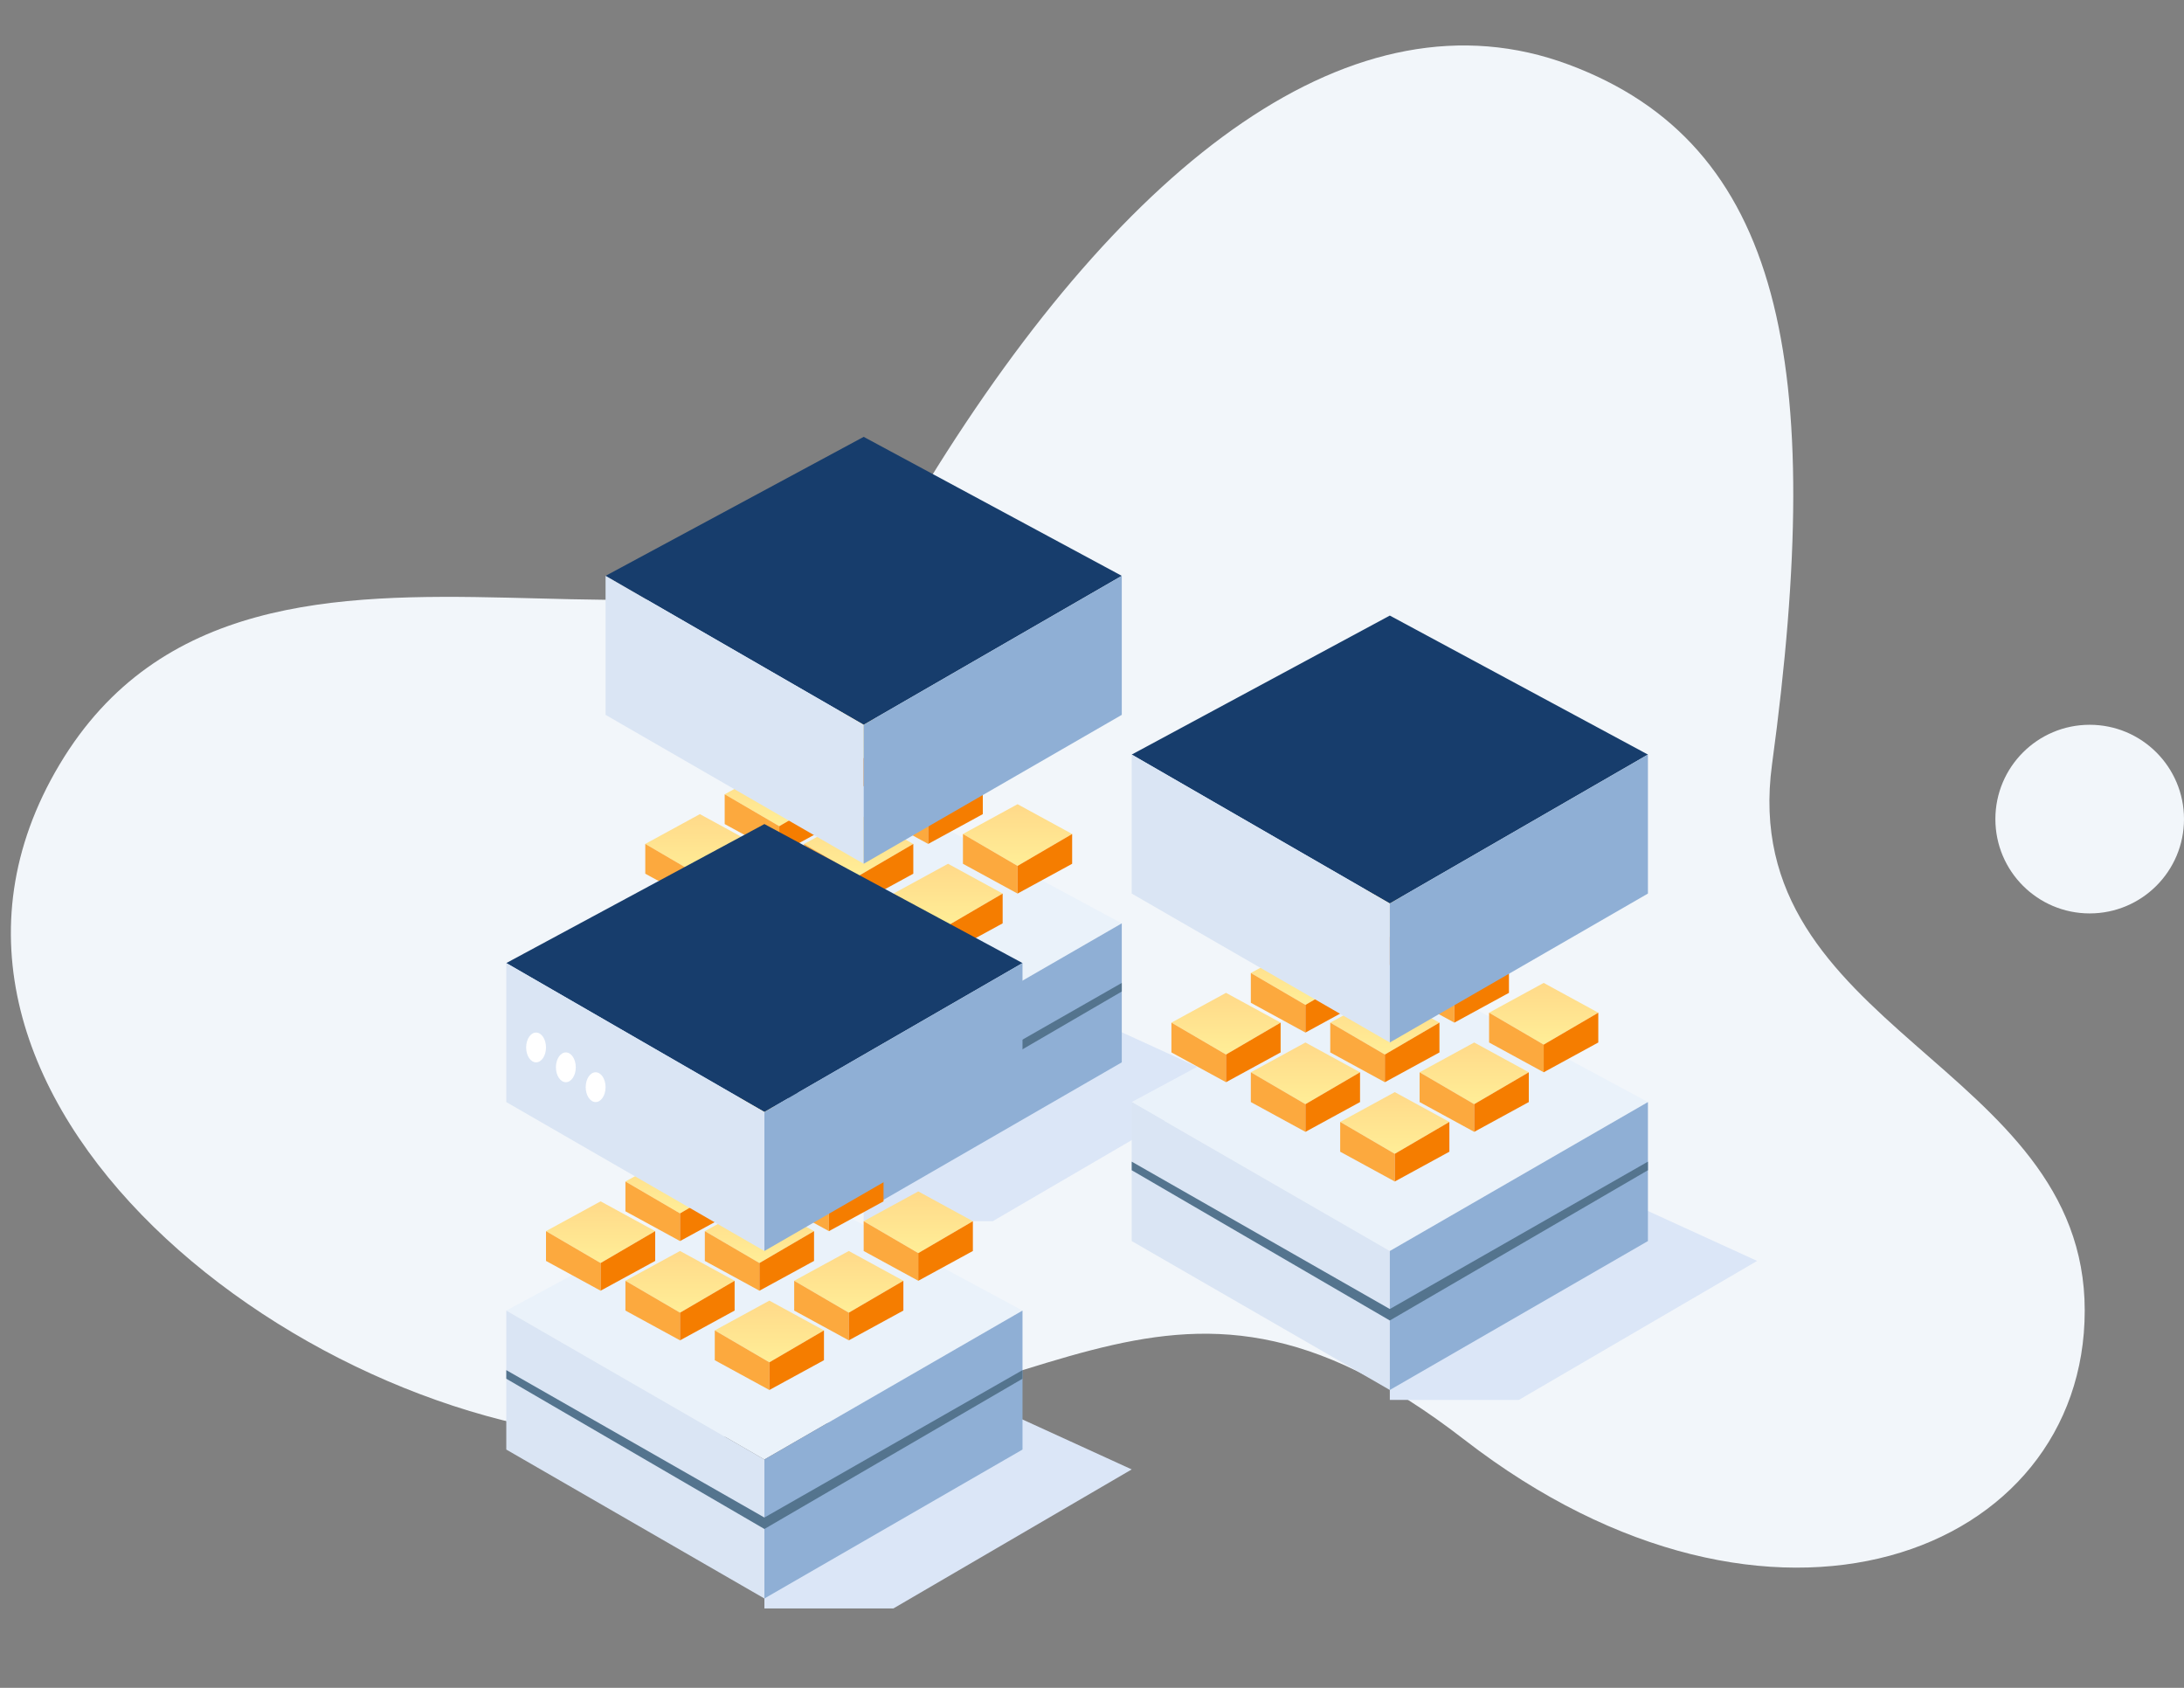 <?xml version="1.0" encoding="UTF-8"?>
<svg width="220px" height="170px" viewBox="0 0 220 170" version="1.1" xmlns="http://www.w3.org/2000/svg" xmlns:xlink="http://www.w3.org/1999/xlink">
    <rect x="0" y="0" width="220" height="170" fill="#808080" stroke="none"/>
    <defs>
        <linearGradient x1="50%" y1="0%" x2="50%" y2="100%" id="linearGradient-1">
            <stop stop-color="#FFD989" offset="0%"></stop>
            <stop stop-color="#FFEE97" offset="100%"></stop>
        </linearGradient>
    </defs>
<path d="M158,6.5 C179.5,14.5 184,36.5 178.5,77 C174.875,103.694 210,107.176 210,132 C210,156.5 178.5,169 147.5,145 C116.5,121 105.548,145 65.5,145 C31.428,145 -14,110.5 6,77 C26,43.5 77.044,75.19 93.5,48.5 C113.5,16.062 136.5,-1.5 158,6.5 Z" fill="#F2F6FA"></path>
<circle fill="#F2F6FA" cx="210.5" cy="82.5" r="9.5"></circle>
<polygon fill="#DBE6F7" fill-rule="nonzero" points="87 123 100 123 124 109 106.5 101 87 117"></polygon>
<polygon fill="#EAF2FA" fill-rule="nonzero" points="61 93 87 79 113 93 87 108"></polygon>
<polygon fill="#DAE5F4" fill-rule="nonzero" points="61 93 61 107 87 122 87 108"></polygon>
<polygon fill="#8FAFD5" fill-rule="nonzero" transform="translate(100, 107.5) scale(-1, 1) translate(-100, -107.5) " points="87 93 87 107 113 122 113 108"></polygon>
<polygon fill="#54748E" fill-rule="nonzero" points="113 99 113 99.866 87 115 61 99.866 61 99 87 113.846"></polygon>
<polygon fill="url(#linearGradient-1)" fill-rule="nonzero" points="80 74 85.5 71 91 74 85.5 77.214"></polygon>
<polygon fill="#FCA93E" fill-rule="nonzero" points="80 74 80 77 85.5 80 85.5 77.214"></polygon>
<polygon fill="#F57D00" fill-rule="nonzero" transform="translate(88.25, 77) scale(-1, 1) translate(-88.25, -77) " points="85.5 74 85.5 77 91 80 91 77.214"></polygon>
<polygon fill="url(#linearGradient-1)" fill-rule="nonzero" points="73 80 78.5 77 84 80 78.5 83.214"></polygon>
<polygon fill="#FCA93E" fill-rule="nonzero" points="73 80 73 83 78.5 86 78.5 83.214"></polygon>
<polygon fill="#F57D00" fill-rule="nonzero" transform="translate(81.25, 83) scale(-1, 1) translate(-81.25, -83) " points="78.5 80 78.5 83 84 86 84 83.214"></polygon>
<polygon fill="url(#linearGradient-1)" fill-rule="nonzero" points="65 85 70.5 82 76 85 70.5 88.214"></polygon>
<polygon fill="#FCA93E" fill-rule="nonzero" points="65 85 65 88 70.5 91 70.5 88.214"></polygon>
<polygon fill="#F57D00" fill-rule="nonzero" transform="translate(73.25, 88) scale(-1, 1) translate(-73.25, -88) " points="70.5 85 70.5 88 76 91 76 88.214"></polygon>
<polygon fill="url(#linearGradient-1)" fill-rule="nonzero" points="88 79 93.5 76 99 79 93.5 82.214"></polygon>
<polygon fill="#FCA93E" fill-rule="nonzero" points="88 79 88 82 93.5 85 93.5 82.214"></polygon>
<polygon fill="#F57D00" fill-rule="nonzero" transform="translate(96.25, 82) scale(-1, 1) translate(-96.25, -82) " points="93.5 79 93.5 82 99 85 99 82.214"></polygon>
<polygon fill="url(#linearGradient-1)" fill-rule="nonzero" points="81 85 86.5 82 92 85 86.5 88.214"></polygon>
<polygon fill="#FCA93E" fill-rule="nonzero" points="81 85 81 88 86.5 91 86.5 88.214"></polygon>
<polygon fill="#F57D00" fill-rule="nonzero" transform="translate(89.25, 88) scale(-1, 1) translate(-89.25, -88) " points="86.5 85 86.5 88 92 91 92 88.214"></polygon>
<polygon fill="url(#linearGradient-1)" fill-rule="nonzero" points="73 90 78.5 87 84 90 78.5 93.214"></polygon>
<polygon fill="#FCA93E" fill-rule="nonzero" points="73 90 73 93 78.5 96 78.5 93.214"></polygon>
<polygon fill="#F57D00" fill-rule="nonzero" transform="translate(81.25, 93) scale(-1, 1) translate(-81.25, -93) " points="78.5 90 78.5 93 84 96 84 93.214"></polygon>
<polygon fill="url(#linearGradient-1)" fill-rule="nonzero" points="97 84 102.5 81 108 84 102.5 87.214"></polygon>
<polygon fill="#FCA93E" fill-rule="nonzero" points="97 84 97 87 102.5 90 102.5 87.214"></polygon>
<polygon fill="#F57D00" fill-rule="nonzero" transform="translate(105.25, 87) scale(-1, 1) translate(-105.25, -87) " points="102.5 84 102.5 87 108 90 108 87.214"></polygon>
<polygon fill="url(#linearGradient-1)" fill-rule="nonzero" points="90 90 95.5 87 101 90 95.5 93.214"></polygon>
<polygon fill="#FCA93E" fill-rule="nonzero" points="90 90 90 93 95.5 96 95.5 93.214"></polygon>
<polygon fill="#F57D00" fill-rule="nonzero" transform="translate(98.25, 93) scale(-1, 1) translate(-98.25, -93) " points="95.5 90 95.5 93 101 96 101 93.214"></polygon>
<polygon fill="url(#linearGradient-1)" fill-rule="nonzero" points="82 95 87.5 92 93 95 87.5 98.214"></polygon>
<polygon fill="#FCA93E" fill-rule="nonzero" points="82 95 82 98 87.5 101 87.5 98.214"></polygon>
<polygon fill="#F57D00" fill-rule="nonzero" transform="translate(90.25, 98) scale(-1, 1) translate(-90.25, -98) " points="87.5 95 87.5 98 93 101 93 98.214"></polygon>
<polygon fill="#173D6C" fill-rule="nonzero" points="61 58 87 44 113 58 87 73"></polygon>
<polygon fill="#DAE5F4" fill-rule="nonzero" points="61 58 61 72 87 87 87 73"></polygon>
<polygon fill="#8FAFD5" fill-rule="nonzero" transform="translate(100, 72.5) scale(-1, 1) translate(-100, -72.5) " points="87 58 87 72 113 87 113 73"></polygon>
<polygon fill="#DBE6F7" fill-rule="nonzero" points="77 162 90 162 114 148 96.5 140 77 156"></polygon>
<polygon fill="#EAF2FA" fill-rule="nonzero" points="51 132 77 118 103 132 77 147"></polygon>
<polygon fill="#DAE5F4" fill-rule="nonzero" points="51 132 51 146 77 161 77 147"></polygon>
<polygon fill="#8FAFD5" fill-rule="nonzero" transform="translate(90, 146.5) scale(-1, 1) translate(-90, -146.5) " points="77 132 77 146 103 161 103 147"></polygon>
<polygon fill="#54748E" fill-rule="nonzero" points="103 138 103 138.866 77 154 51 138.866 51 138 77 152.846"></polygon>
<polygon fill="url(#linearGradient-1)" fill-rule="nonzero" points="70 113 75.5 110 81 113 75.5 116.214"></polygon>
<polygon fill="#FCA93E" fill-rule="nonzero" points="70 113 70 116 75.5 119 75.5 116.214"></polygon>
<polygon fill="#F57D00" fill-rule="nonzero" transform="translate(78.25, 116) scale(-1, 1) translate(-78.25, -116) " points="75.5 113 75.5 116 81 119 81 116.214"></polygon>
<polygon fill="url(#linearGradient-1)" fill-rule="nonzero" points="63 119 68.5 116 74 119 68.5 122.214"></polygon>
<polygon fill="#FCA93E" fill-rule="nonzero" points="63 119 63 122 68.5 125 68.5 122.214"></polygon>
<polygon fill="#F57D00" fill-rule="nonzero" transform="translate(71.25, 122) scale(-1, 1) translate(-71.25, -122) " points="68.5 119 68.5 122 74 125 74 122.214"></polygon>
<polygon fill="url(#linearGradient-1)" fill-rule="nonzero" points="55 124 60.5 121 66 124 60.5 127.214"></polygon>
<polygon fill="#FCA93E" fill-rule="nonzero" points="55 124 55 127 60.5 130 60.5 127.214"></polygon>
<polygon fill="#F57D00" fill-rule="nonzero" transform="translate(63.25, 127) scale(-1, 1) translate(-63.25, -127) " points="60.5 124 60.5 127 66 130 66 127.214"></polygon>
<polygon fill="url(#linearGradient-1)" fill-rule="nonzero" points="78 118 83.5 115 89 118 83.5 121.214"></polygon>
<polygon fill="#FCA93E" fill-rule="nonzero" points="78 118 78 121 83.5 124 83.5 121.214"></polygon>
<polygon fill="#F57D00" fill-rule="nonzero" transform="translate(86.25, 121) scale(-1, 1) translate(-86.25, -121) " points="83.5 118 83.5 121 89 124 89 121.214"></polygon>
<polygon fill="url(#linearGradient-1)" fill-rule="nonzero" points="71 124 76.5 121 82 124 76.5 127.214"></polygon>
<polygon fill="#FCA93E" fill-rule="nonzero" points="71 124 71 127 76.5 130 76.5 127.214"></polygon>
<polygon fill="#F57D00" fill-rule="nonzero" transform="translate(79.25, 127) scale(-1, 1) translate(-79.25, -127) " points="76.5 124 76.5 127 82 130 82 127.214"></polygon>
<polygon fill="url(#linearGradient-1)" fill-rule="nonzero" points="63 129 68.5 126 74 129 68.5 132.214"></polygon>
<polygon fill="#FCA93E" fill-rule="nonzero" points="63 129 63 132 68.5 135 68.5 132.214"></polygon>
<polygon fill="#F57D00" fill-rule="nonzero" transform="translate(71.25, 132) scale(-1, 1) translate(-71.25, -132) " points="68.5 129 68.5 132 74 135 74 132.214"></polygon>
<polygon fill="url(#linearGradient-1)" fill-rule="nonzero" points="87 123 92.5 120 98 123 92.5 126.214"></polygon>
<polygon fill="#FCA93E" fill-rule="nonzero" points="87 123 87 126 92.5 129 92.5 126.214"></polygon>
<polygon fill="#F57D00" fill-rule="nonzero" transform="translate(95.25, 126) scale(-1, 1) translate(-95.25, -126) " points="92.5 123 92.5 126 98 129 98 126.214"></polygon>
<polygon fill="url(#linearGradient-1)" fill-rule="nonzero" points="80 129 85.5 126 91 129 85.5 132.214"></polygon>
<polygon fill="#FCA93E" fill-rule="nonzero" points="80 129 80 132 85.5 135 85.5 132.214"></polygon>
<polygon fill="#F57D00" fill-rule="nonzero" transform="translate(88.25, 132) scale(-1, 1) translate(-88.25, -132) " points="85.5 129 85.5 132 91 135 91 132.214"></polygon>
<polygon fill="url(#linearGradient-1)" fill-rule="nonzero" points="72 134 77.5 131 83 134 77.5 137.214"></polygon>
<polygon fill="#FCA93E" fill-rule="nonzero" points="72 134 72 137 77.5 140 77.5 137.214"></polygon>
<polygon fill="#F57D00" fill-rule="nonzero" transform="translate(80.25, 137) scale(-1, 1) translate(-80.25, -137) " points="77.5 134 77.5 137 83 140 83 137.214"></polygon>
<polygon fill="#173D6C" fill-rule="nonzero" points="51 97 77 83 103 97 77 112"></polygon>
<polygon fill="#DAE5F4" fill-rule="nonzero" points="51 97 51 111 77 126 77 112"></polygon>
<ellipse fill="#FFFFFF" fill-rule="nonzero" cx="54" cy="105.5" rx="1" ry="1.5"></ellipse>
<ellipse fill="#FFFFFF" fill-rule="nonzero" cx="57" cy="107.5" rx="1" ry="1.5"></ellipse>
<ellipse fill="#FFFFFF" fill-rule="nonzero" cx="60" cy="109.5" rx="1" ry="1.5"></ellipse>
<polygon fill="#8FAFD5" fill-rule="nonzero" transform="translate(90, 111.5) scale(-1, 1) translate(-90, -111.5) " points="77 97 77 111 103 126 103 112"></polygon>
<polygon fill="#DBE6F7" fill-rule="nonzero" points="140 141 153 141 177 127 159.5 119 140 135"></polygon>
<polygon fill="#EAF2FA" fill-rule="nonzero" points="114 111 140 97 166 111 140 126"></polygon>
<polygon fill="#DAE5F4" fill-rule="nonzero" points="114 111 114 125 140 140 140 126"></polygon>
<polygon fill="#8FAFD5" fill-rule="nonzero" transform="translate(153, 125.5) scale(-1, 1) translate(-153, -125.5) " points="140 111 140 125 166 140 166 126"></polygon>
<polygon fill="#54748E" fill-rule="nonzero" points="166 117 166 117.866 140 133 114 117.866 114 117 140 131.846"></polygon>
<polygon fill="url(#linearGradient-1)" fill-rule="nonzero" points="133 92 138.5 89 144 92 138.5 95.214"></polygon>
<polygon fill="#FCA93E" fill-rule="nonzero" points="133 92 133 95 138.5 98 138.5 95.214"></polygon>
<polygon fill="#F57D00" fill-rule="nonzero" transform="translate(141.25, 95) scale(-1, 1) translate(-141.25, -95) " points="138.5 92 138.5 95 144 98 144 95.214"></polygon>
<polygon fill="url(#linearGradient-1)" fill-rule="nonzero" points="126 98 131.5 95 137 98 131.5 101.214"></polygon>
<polygon fill="#FCA93E" fill-rule="nonzero" points="126 98 126 101 131.5 104 131.5 101.214"></polygon>
<polygon fill="#F57D00" fill-rule="nonzero" transform="translate(134.25, 101) scale(-1, 1) translate(-134.25, -101) " points="131.5 98 131.5 101 137 104 137 101.214"></polygon>
<polygon fill="url(#linearGradient-1)" fill-rule="nonzero" points="118 103 123.5 100 129 103 123.5 106.214"></polygon>
<polygon fill="#FCA93E" fill-rule="nonzero" points="118 103 118 106 123.5 109 123.5 106.214"></polygon>
<polygon fill="#F57D00" fill-rule="nonzero" transform="translate(126.25, 106) scale(-1, 1) translate(-126.25, -106) " points="123.5 103 123.5 106 129 109 129 106.214"></polygon>
<polygon fill="url(#linearGradient-1)" fill-rule="nonzero" points="141 97 146.5 94 152 97 146.5 100.214"></polygon>
<polygon fill="#FCA93E" fill-rule="nonzero" points="141 97 141 100 146.5 103 146.5 100.214"></polygon>
<polygon fill="#F57D00" fill-rule="nonzero" transform="translate(149.25, 100) scale(-1, 1) translate(-149.25, -100) " points="146.5 97 146.5 100 152 103 152 100.214"></polygon>
<polygon fill="url(#linearGradient-1)" fill-rule="nonzero" points="134 103 139.5 100 145 103 139.5 106.214"></polygon>
<polygon fill="#FCA93E" fill-rule="nonzero" points="134 103 134 106 139.5 109 139.5 106.214"></polygon>
<polygon fill="#F57D00" fill-rule="nonzero" transform="translate(142.25, 106) scale(-1, 1) translate(-142.25, -106) " points="139.5 103 139.5 106 145 109 145 106.214"></polygon>
<polygon fill="url(#linearGradient-1)" fill-rule="nonzero" points="126 108 131.5 105 137 108 131.5 111.214"></polygon>
<polygon fill="#FCA93E" fill-rule="nonzero" points="126 108 126 111 131.5 114 131.5 111.214"></polygon>
<polygon fill="#F57D00" fill-rule="nonzero" transform="translate(134.25, 111) scale(-1, 1) translate(-134.25, -111) " points="131.5 108 131.5 111 137 114 137 111.214"></polygon>
<polygon fill="url(#linearGradient-1)" fill-rule="nonzero" points="150 102 155.5 99 161 102 155.5 105.214"></polygon>
<polygon fill="#FCA93E" fill-rule="nonzero" points="150 102 150 105 155.5 108 155.5 105.214"></polygon>
<polygon fill="#F57D00" fill-rule="nonzero" transform="translate(158.25, 105) scale(-1, 1) translate(-158.25, -105) " points="155.5 102 155.5 105 161 108 161 105.214"></polygon>
<polygon fill="url(#linearGradient-1)" fill-rule="nonzero" points="143 108 148.5 105 154 108 148.5 111.214"></polygon>
<polygon fill="#FCA93E" fill-rule="nonzero" points="143 108 143 111 148.5 114 148.5 111.214"></polygon>
<polygon fill="#F57D00" fill-rule="nonzero" transform="translate(151.25, 111) scale(-1, 1) translate(-151.25, -111) " points="148.5 108 148.5 111 154 114 154 111.214"></polygon>
<polygon fill="url(#linearGradient-1)" fill-rule="nonzero" points="135 113 140.5 110 146 113 140.5 116.214"></polygon>
<polygon fill="#FCA93E" fill-rule="nonzero" points="135 113 135 116 140.5 119 140.5 116.214"></polygon>
<polygon fill="#F57D00" fill-rule="nonzero" transform="translate(143.25, 116) scale(-1, 1) translate(-143.25, -116) " points="140.5 113 140.5 116 146 119 146 116.214"></polygon>
<polygon fill="#173D6C" fill-rule="nonzero" points="114 76 140 62 166 76 140 91"></polygon>
<polygon fill="#DAE5F4" fill-rule="nonzero" points="114 76 114 90 140 105 140 91"></polygon>
<polygon fill="#8FAFD5" fill-rule="nonzero" transform="translate(153, 90.5) scale(-1, 1) translate(-153, -90.5) " points="140 76 140 90 166 105 166 91"></polygon>
</svg>
